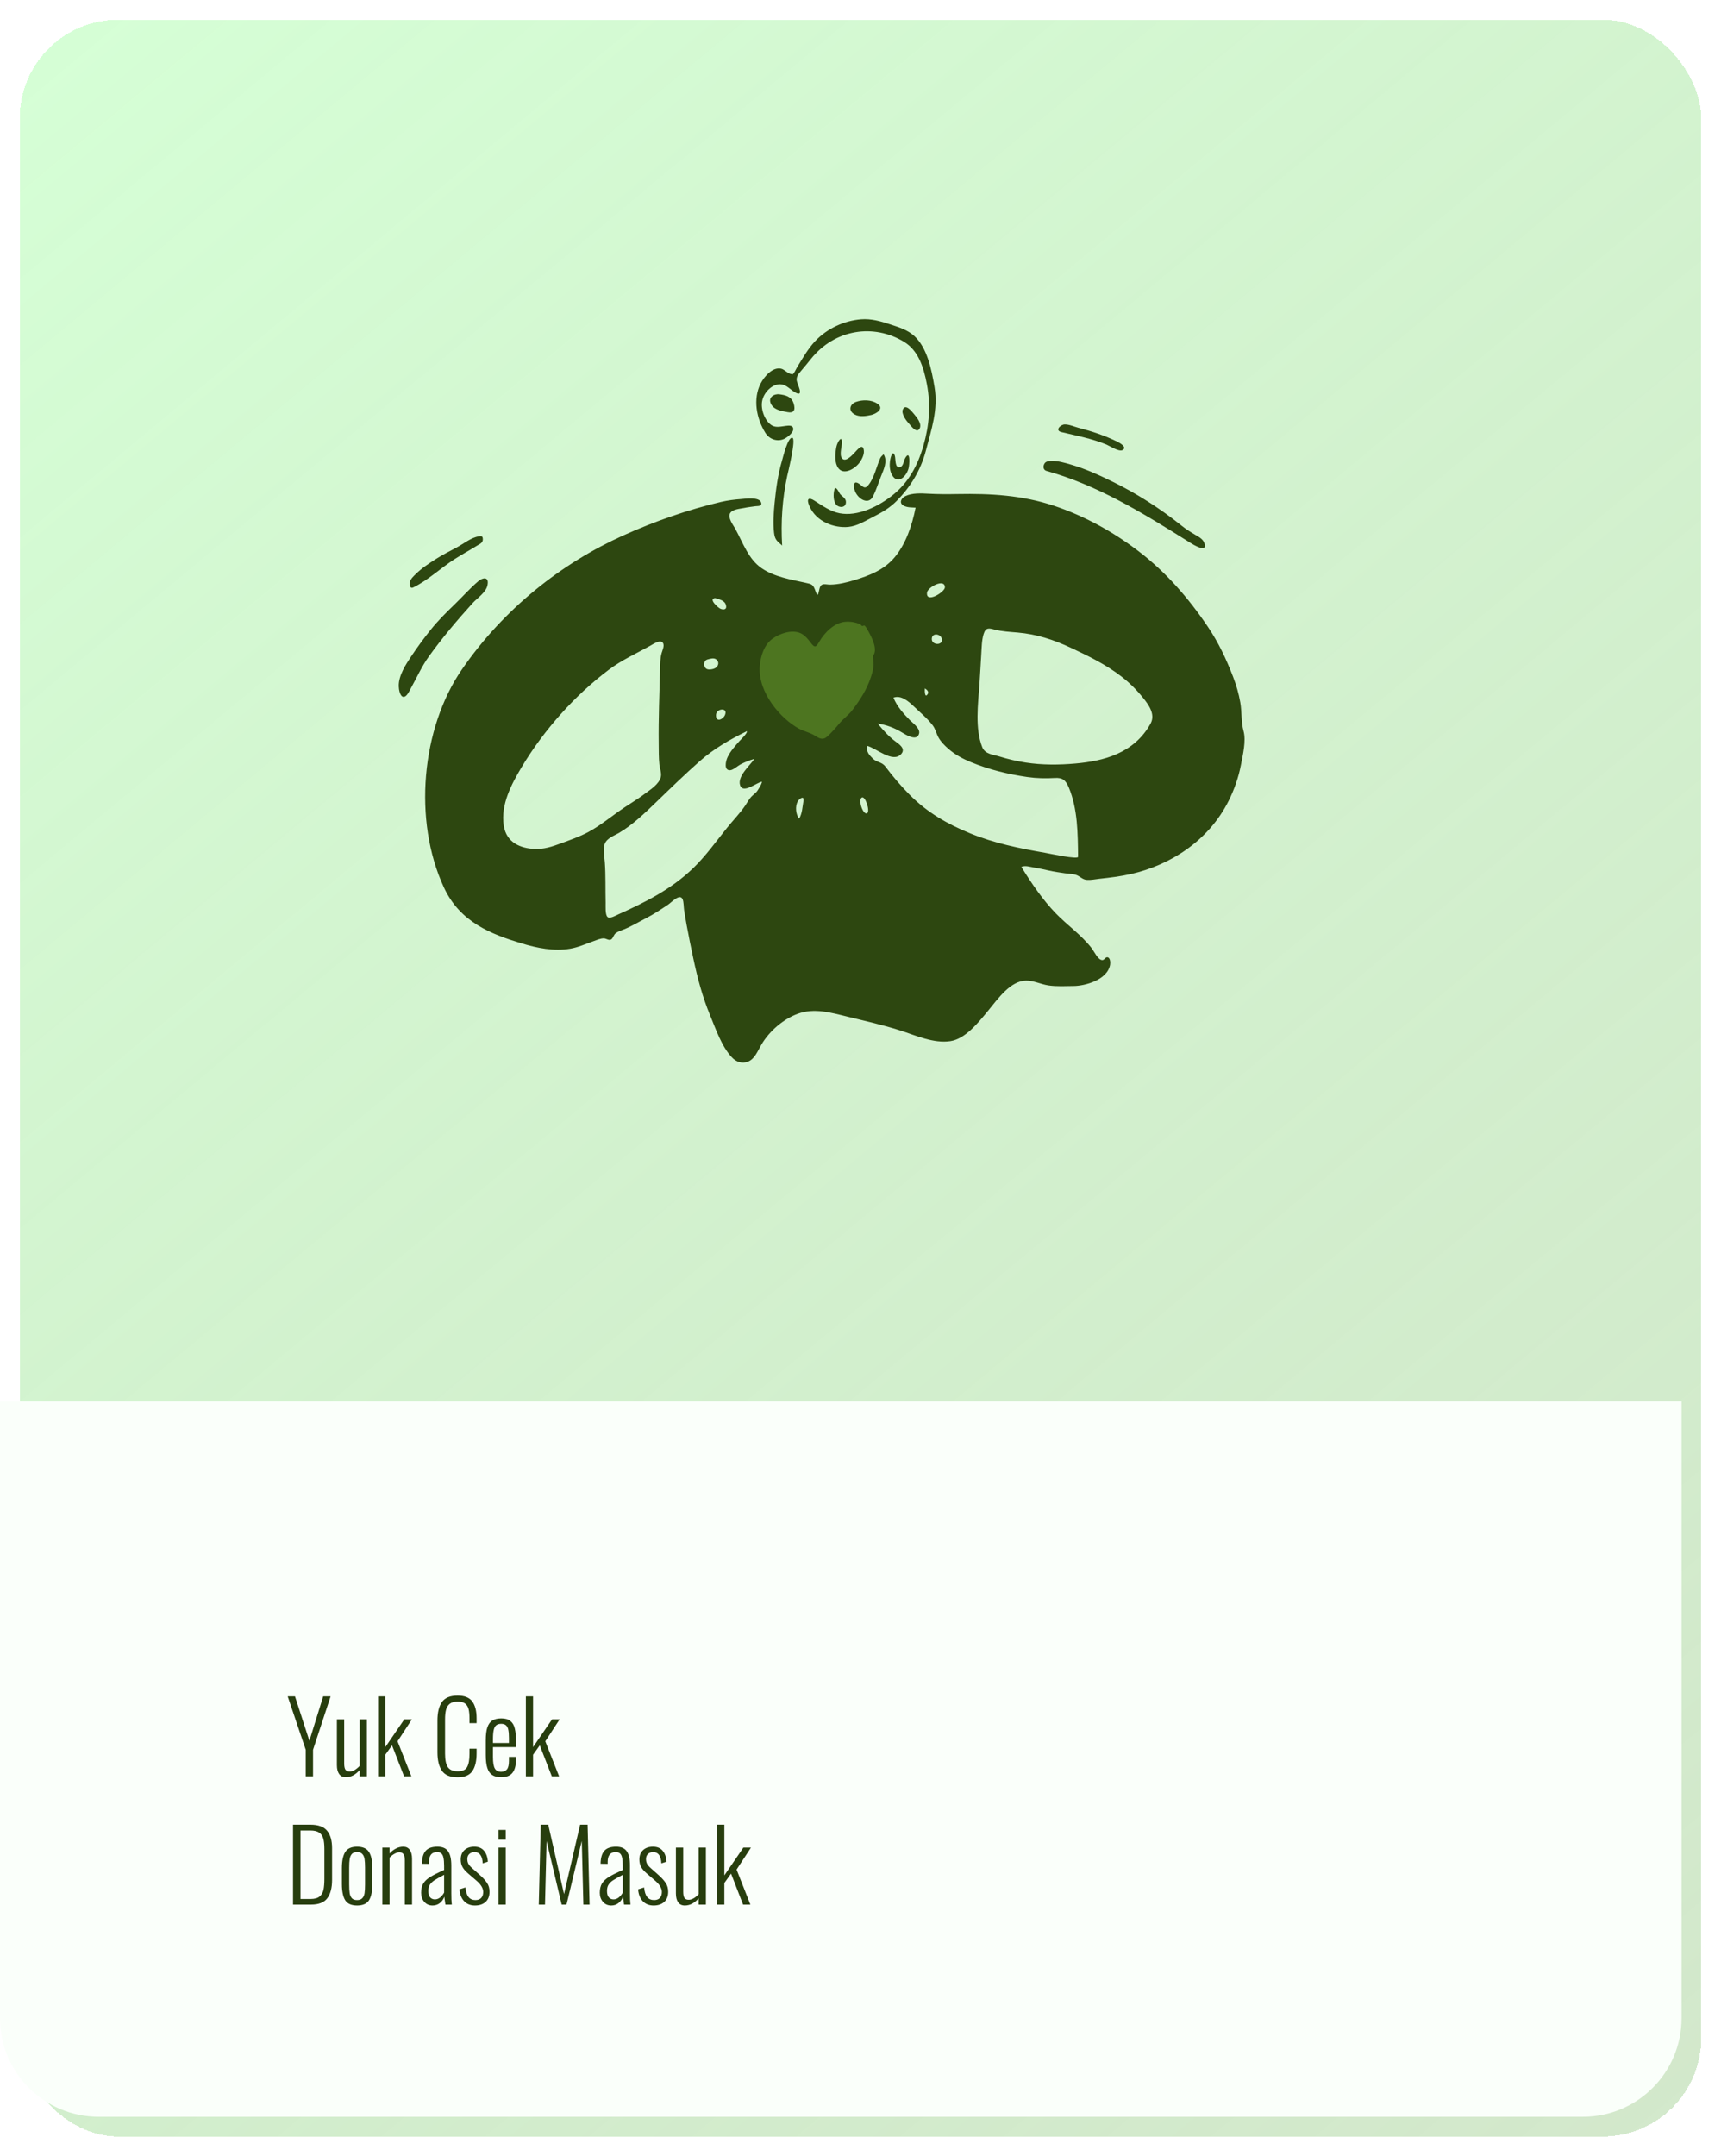 <svg width="349" height="437" viewBox="0 0 349 437" fill="none" xmlns="http://www.w3.org/2000/svg">
<g filter="url(#filter0_d_609_3477)">
<rect width="341" height="429" rx="20" fill="url(#paint0_linear_609_3477)" fill-opacity="0.5" shape-rendering="crispEdges"/>
</g>
<path d="M0 284H341V409C341 420.046 332.046 429 321 429H20C8.954 429 0 420.046 0 409V284Z" fill="#FAFFFA"/>
<path d="M62 354.62L58.34 343.8H59.82L62.74 352.8L65.54 343.8H67.04L63.48 354.62V360H62V354.62ZM70.117 360.18C69.53 360.18 69.084 359.967 68.777 359.54C68.47 359.113 68.317 358.507 68.317 357.72V348.44H69.797V357.4C69.797 357.987 69.883 358.407 70.057 358.66C70.243 358.9 70.523 359.02 70.897 359.02C71.23 359.02 71.57 358.92 71.917 358.72C72.277 358.507 72.617 358.227 72.937 357.88V348.44H74.397V360H72.937V358.72C72.55 359.173 72.117 359.533 71.637 359.8C71.157 360.053 70.65 360.18 70.117 360.18ZM76.679 343.8H78.139V354.08L81.999 348.44H83.539L80.619 352.9L83.419 360H81.939L79.499 353.72L78.139 355.62V360H76.679V343.8ZM92.809 360.2C91.289 360.2 90.222 359.753 89.609 358.86C89.009 357.967 88.709 356.727 88.709 355.14V348.7C88.709 347.073 89.009 345.827 89.609 344.96C90.222 344.08 91.289 343.64 92.809 343.64C94.196 343.64 95.182 344.033 95.769 344.82C96.356 345.607 96.649 346.747 96.649 348.24V349.22H95.209V348.28C95.209 347.507 95.149 346.88 95.029 346.4C94.909 345.907 94.676 345.527 94.329 345.26C93.982 344.993 93.482 344.86 92.829 344.86C92.122 344.86 91.582 345.007 91.209 345.3C90.836 345.593 90.582 346 90.449 346.52C90.316 347.027 90.249 347.68 90.249 348.48V355.38C90.249 356.633 90.436 357.547 90.809 358.12C91.196 358.693 91.869 358.98 92.829 358.98C93.776 358.98 94.409 358.693 94.729 358.12C95.049 357.533 95.209 356.647 95.209 355.46V354.4H96.649V355.36C96.649 356.907 96.362 358.1 95.789 358.94C95.216 359.78 94.222 360.2 92.809 360.2ZM101.629 360.18C100.883 360.18 100.283 360.033 99.829 359.74C99.376 359.447 99.043 358.973 98.829 358.32C98.616 357.667 98.509 356.78 98.509 355.66V352.74C98.509 351.607 98.616 350.72 98.829 350.08C99.056 349.427 99.396 348.96 99.849 348.68C100.316 348.4 100.916 348.26 101.649 348.26C102.449 348.26 103.063 348.433 103.489 348.78C103.929 349.113 104.229 349.62 104.389 350.3C104.563 350.98 104.649 351.893 104.649 353.04V354.08H99.969V356.1C99.969 357.207 100.096 357.98 100.349 358.42C100.603 358.86 101.029 359.08 101.629 359.08C102.136 359.08 102.523 358.92 102.789 358.6C103.069 358.28 103.209 357.7 103.209 356.86V356.06H104.629V356.7C104.629 357.82 104.396 358.68 103.929 359.28C103.463 359.88 102.696 360.18 101.629 360.18ZM103.209 353.24V352.28C103.209 351.587 103.169 351.04 103.089 350.64C103.023 350.24 102.876 349.927 102.649 349.7C102.423 349.473 102.083 349.36 101.629 349.36C101.216 349.36 100.889 349.453 100.649 349.64C100.409 349.813 100.236 350.127 100.129 350.58C100.023 351.02 99.969 351.647 99.969 352.46V353.24H103.209ZM106.64 343.8H108.1V354.08L111.96 348.44H113.5L110.58 352.9L113.38 360H111.9L109.46 353.72L108.1 355.62V360H106.64V343.8ZM59.42 369.8H62.94C64.54 369.8 65.673 370.213 66.34 371.04C67.007 371.853 67.34 373.027 67.34 374.56V381C67.34 382.613 67.013 383.853 66.36 384.72C65.72 385.573 64.627 386 63.08 386H59.42V369.8ZM62.98 384.86C63.793 384.86 64.4 384.693 64.8 384.36C65.213 384.013 65.48 383.56 65.6 383C65.72 382.427 65.78 381.68 65.78 380.76V374.72C65.78 373.84 65.707 373.14 65.56 372.62C65.413 372.087 65.133 371.68 64.72 371.4C64.307 371.12 63.707 370.98 62.92 370.98H60.94V384.86H62.98ZM72.41 386.18C71.263 386.18 70.463 385.827 70.01 385.12C69.556 384.4 69.33 383.3 69.33 381.82V378.62C69.33 377.14 69.556 376.047 70.01 375.34C70.463 374.62 71.263 374.26 72.41 374.26C73.57 374.26 74.376 374.62 74.83 375.34C75.283 376.047 75.51 377.14 75.51 378.62V381.82C75.51 383.3 75.283 384.4 74.83 385.12C74.376 385.827 73.57 386.18 72.41 386.18ZM72.41 385.08C72.89 385.08 73.243 384.953 73.47 384.7C73.71 384.447 73.863 384.107 73.93 383.68C73.996 383.24 74.03 382.647 74.03 381.9V378.54C74.03 377.793 73.996 377.207 73.93 376.78C73.863 376.34 73.71 375.993 73.47 375.74C73.243 375.487 72.89 375.36 72.41 375.36C71.93 375.36 71.576 375.487 71.35 375.74C71.123 375.993 70.976 376.34 70.91 376.78C70.843 377.207 70.81 377.793 70.81 378.54V381.9C70.81 382.647 70.843 383.24 70.91 383.68C70.976 384.107 71.123 384.447 71.35 384.7C71.576 384.953 71.93 385.08 72.41 385.08ZM77.538 374.44H78.998V375.64C79.385 375.213 79.811 374.88 80.278 374.64C80.758 374.387 81.258 374.26 81.778 374.26C82.351 374.26 82.791 374.473 83.098 374.9C83.405 375.327 83.558 375.933 83.558 376.72V386H82.098V377.04C82.098 376.453 82.005 376.033 81.818 375.78C81.645 375.527 81.371 375.4 80.998 375.4C80.678 375.4 80.345 375.5 79.998 375.7C79.651 375.887 79.318 376.147 78.998 376.48V386H77.538V374.44ZM87.722 386.18C87.028 386.18 86.468 385.933 86.042 385.44C85.615 384.947 85.402 384.333 85.402 383.6C85.402 382.84 85.548 382.213 85.842 381.72C86.148 381.227 86.615 380.787 87.242 380.4C87.868 380.013 88.808 379.54 90.062 378.98V378.16C90.062 377.44 90.015 376.88 89.922 376.48C89.842 376.08 89.695 375.793 89.482 375.62C89.282 375.447 88.995 375.36 88.622 375.36C87.542 375.36 87.002 376.02 87.002 377.34V377.74L85.562 377.72C85.575 376.533 85.828 375.66 86.322 375.1C86.815 374.54 87.608 374.26 88.702 374.26C89.715 374.26 90.435 374.567 90.862 375.18C91.302 375.793 91.522 376.76 91.522 378.08V383.7C91.522 384.073 91.528 384.5 91.542 384.98C91.568 385.46 91.595 385.8 91.622 386H90.322L90.102 384.4C89.928 384.907 89.628 385.333 89.202 385.68C88.788 386.013 88.295 386.18 87.722 386.18ZM88.182 384.94C88.582 384.94 88.942 384.807 89.262 384.54C89.595 384.26 89.862 383.933 90.062 383.56V379.96C89.155 380.44 88.495 380.813 88.082 381.08C87.682 381.347 87.375 381.647 87.162 381.98C86.962 382.3 86.862 382.72 86.862 383.24C86.862 383.813 86.982 384.24 87.222 384.52C87.475 384.8 87.795 384.94 88.182 384.94ZM96.311 386.18C95.404 386.18 94.671 385.887 94.111 385.3C93.564 384.713 93.251 383.913 93.171 382.9L94.391 382.52C94.471 383.4 94.677 384.047 95.011 384.46C95.344 384.873 95.811 385.08 96.411 385.08C96.917 385.08 97.304 384.94 97.571 384.66C97.851 384.367 97.991 383.96 97.991 383.44C97.991 382.68 97.524 381.907 96.591 381.12L95.011 379.76C94.464 379.307 94.064 378.86 93.811 378.42C93.557 377.98 93.431 377.46 93.431 376.86C93.431 376.047 93.677 375.413 94.171 374.96C94.677 374.493 95.351 374.26 96.191 374.26C97.044 374.26 97.697 374.533 98.151 375.08C98.617 375.627 98.877 376.367 98.931 377.3L97.891 377.64C97.811 376.12 97.264 375.36 96.251 375.36C95.797 375.36 95.437 375.487 95.171 375.74C94.904 375.98 94.771 376.32 94.771 376.76C94.771 377.12 94.837 377.433 94.971 377.7C95.104 377.967 95.351 378.26 95.711 378.58L97.351 380.04C97.977 380.6 98.451 381.127 98.771 381.62C99.104 382.1 99.271 382.693 99.271 383.4C99.271 384.28 99.004 384.967 98.471 385.46C97.937 385.94 97.217 386.18 96.311 386.18ZM101.096 370.86H102.556V372.84H101.096V370.86ZM101.096 374.44H102.556V386H101.096V374.44ZM109.66 369.8H111.18L114.38 383.86L117.64 369.8H119.16L119.56 386H118.3L117.98 373.1L114.88 386H113.9L110.84 373.12L110.52 386H109.26L109.66 369.8ZM123.952 386.18C123.259 386.18 122.699 385.933 122.272 385.44C121.845 384.947 121.632 384.333 121.632 383.6C121.632 382.84 121.779 382.213 122.072 381.72C122.379 381.227 122.845 380.787 123.472 380.4C124.099 380.013 125.039 379.54 126.292 378.98V378.16C126.292 377.44 126.245 376.88 126.152 376.48C126.072 376.08 125.925 375.793 125.712 375.62C125.512 375.447 125.225 375.36 124.852 375.36C123.772 375.36 123.232 376.02 123.232 377.34V377.74L121.792 377.72C121.805 376.533 122.059 375.66 122.552 375.1C123.045 374.54 123.839 374.26 124.932 374.26C125.945 374.26 126.665 374.567 127.092 375.18C127.532 375.793 127.752 376.76 127.752 378.08V383.7C127.752 384.073 127.759 384.5 127.772 384.98C127.799 385.46 127.825 385.8 127.852 386H126.552L126.332 384.4C126.159 384.907 125.859 385.333 125.432 385.68C125.019 386.013 124.525 386.18 123.952 386.18ZM124.412 384.94C124.812 384.94 125.172 384.807 125.492 384.54C125.825 384.26 126.092 383.933 126.292 383.56V379.96C125.385 380.44 124.725 380.813 124.312 381.08C123.912 381.347 123.605 381.647 123.392 381.98C123.192 382.3 123.092 382.72 123.092 383.24C123.092 383.813 123.212 384.24 123.452 384.52C123.705 384.8 124.025 384.94 124.412 384.94ZM132.541 386.18C131.635 386.18 130.901 385.887 130.341 385.3C129.795 384.713 129.481 383.913 129.401 382.9L130.621 382.52C130.701 383.4 130.908 384.047 131.241 384.46C131.575 384.873 132.041 385.08 132.641 385.08C133.148 385.08 133.535 384.94 133.801 384.66C134.081 384.367 134.221 383.96 134.221 383.44C134.221 382.68 133.755 381.907 132.821 381.12L131.241 379.76C130.695 379.307 130.295 378.86 130.041 378.42C129.788 377.98 129.661 377.46 129.661 376.86C129.661 376.047 129.908 375.413 130.401 374.96C130.908 374.493 131.581 374.26 132.421 374.26C133.275 374.26 133.928 374.533 134.381 375.08C134.848 375.627 135.108 376.367 135.161 377.3L134.121 377.64C134.041 376.12 133.495 375.36 132.481 375.36C132.028 375.36 131.668 375.487 131.401 375.74C131.135 375.98 131.001 376.32 131.001 376.76C131.001 377.12 131.068 377.433 131.201 377.7C131.335 377.967 131.581 378.26 131.941 378.58L133.581 380.04C134.208 380.6 134.681 381.127 135.001 381.62C135.335 382.1 135.501 382.693 135.501 383.4C135.501 384.28 135.235 384.967 134.701 385.46C134.168 385.94 133.448 386.18 132.541 386.18ZM138.867 386.18C138.28 386.18 137.834 385.967 137.527 385.54C137.22 385.113 137.067 384.507 137.067 383.72V374.44H138.547V383.4C138.547 383.987 138.634 384.407 138.807 384.66C138.994 384.9 139.274 385.02 139.647 385.02C139.98 385.02 140.32 384.92 140.667 384.72C141.027 384.507 141.367 384.227 141.687 383.88V374.44H143.147V386H141.687V384.72C141.3 385.173 140.867 385.533 140.387 385.8C139.907 386.053 139.4 386.18 138.867 386.18ZM145.429 369.8H146.889V380.08L150.749 374.44H152.289L149.369 378.9L152.169 386H150.689L148.249 379.72L146.889 381.62V386H145.429V369.8Z" fill="#273E0E"/>
<path fill-rule="evenodd" clip-rule="evenodd" d="M152.94 129.192C151.204 130.985 151.684 134.131 152.372 136.384C153.386 139.702 155.19 142.689 157.195 145.219C160.753 149.708 166.629 154.564 171.5 149.842C175.837 145.637 178.263 137.77 178.876 131.283C179.066 129.278 179.3 126.295 177.77 124.952C175.508 122.966 171.771 123.732 169.215 124.266C167.531 124.618 165.933 125.409 164.241 125.276C160.309 124.967 156.015 126.015 152.94 129.192Z" fill="#4D7520"/>
<path fill-rule="evenodd" clip-rule="evenodd" d="M233.328 146.646C229.958 152.729 223.704 154.249 218.099 154.74C214.733 155.035 211.344 155.057 207.997 154.546C206.192 154.27 204.391 153.848 202.63 153.301C201.468 152.939 199.764 152.868 199.194 151.437C197.688 147.662 198.335 142.681 198.625 138.672C198.772 136.633 198.852 134.588 198.992 132.548C199.081 131.242 199.076 129.808 199.449 128.559C199.886 127.095 200.56 127.313 201.683 127.596C203.232 127.986 204.802 128.058 206.378 128.194C210.225 128.529 213.629 129.629 217.207 131.309C220.745 132.971 224.178 134.617 227.393 137.094C229.022 138.349 230.444 139.745 231.791 141.417C232.831 142.708 234.39 144.73 233.328 146.646ZM218.62 173.638C218.626 174.257 212.701 172.966 211.924 172.832C206.822 171.954 201.61 170.895 196.723 168.886C192.162 167.01 188.107 164.75 184.383 160.989C182.646 159.236 181.067 157.365 179.543 155.358C178.78 154.352 177.831 154.57 176.996 153.737C176.245 152.988 175.669 152.402 175.816 151.157C177.604 151.547 181.053 154.763 182.766 152.802C183.742 151.684 182.241 150.762 181.543 150.238C180.229 149.252 179.081 147.99 178.004 146.652C179.731 146.887 181.362 147.507 182.908 148.442C183.595 148.857 185.956 150.375 186.383 148.666C186.645 147.614 185.039 146.482 184.528 145.964C183.274 144.693 181.913 143.198 181.18 141.396C182.693 140.812 184.228 142.115 185.346 143.19C186.586 144.383 188.093 145.615 189.157 147.025C189.706 147.752 189.87 148.659 190.312 149.458C190.811 150.357 191.566 151.096 192.283 151.727C193.665 152.943 195.247 153.784 196.859 154.449C200.542 155.97 204.45 156.918 208.312 157.475C210.208 157.747 212.042 157.779 213.943 157.671C215.42 157.587 216.104 158.059 216.764 159.654C218.552 163.971 218.567 168.911 218.62 173.638ZM172.872 143.885C172.077 144.938 171.006 145.654 170.171 146.672C169.436 147.568 168.584 148.531 167.749 149.28C166.857 150.078 166.13 149.651 165.252 149.092C164.22 148.438 163.068 148.244 162.011 147.672C158.359 145.69 153.721 140.413 154.066 135.118C154.213 132.874 155.026 130.6 156.679 129.427C158.18 128.362 160.41 127.634 162.12 128.235C163.084 128.574 163.812 129.459 164.468 130.335C165.234 131.357 165.493 131.159 166.144 130.038C167.31 128.033 169.32 126.177 171.405 126.013C172.441 125.932 173.486 126.097 174.449 126.528C174.58 126.586 174.663 126.794 174.794 126.854C174.955 126.928 175.2 126.718 175.313 126.79C175.599 126.974 175.91 127.604 176.087 127.921C176.799 129.196 178.092 131.705 177.012 132.943C177.012 132.943 177.154 134.46 177.148 134.635C177.121 135.551 176.908 136.326 176.624 137.189C175.773 139.781 174.413 141.845 172.872 143.885ZM175.824 164.825C175.035 165.209 173.983 162.219 174.728 161.653C175.438 161.113 176.538 164.478 175.824 164.825ZM162.929 162.388C162.719 163.576 162.679 164.906 162.052 165.918C161.372 165.076 161.212 163.417 161.763 162.429C162.079 161.866 163.16 161.089 162.929 162.388ZM187.548 139.517C187.546 139.547 188.555 140.018 188.116 140.685C187.516 141.596 187.507 139.938 187.548 139.517ZM191.018 129.658C191.077 130.833 189.015 130.75 188.959 129.567C188.891 128.112 190.956 128.412 191.018 129.658ZM187.994 120.083C188.133 118.988 191.601 117.145 191.616 119.028C191.623 119.972 187.701 122.41 187.994 120.083ZM153.692 160.105C153.328 160.726 152.776 161.011 152.324 161.505C151.851 162.023 151.529 162.666 151.124 163.259C150.011 164.888 148.638 166.27 147.423 167.785C145.19 170.569 143.069 173.535 140.554 175.957C136.059 180.285 130.706 182.935 125.377 185.318C124.936 185.515 123.675 186.261 123.202 185.844C122.691 185.393 122.832 183.62 122.815 182.956C122.744 180.234 122.841 177.463 122.652 174.757C122.574 173.646 122.212 172.09 122.63 171.026C123.095 169.836 124.565 169.358 125.46 168.84C128.182 167.266 130.749 164.809 133.101 162.535C135.993 159.74 138.912 156.901 141.902 154.263C144.831 151.679 148.121 149.82 151.462 148.181C151.644 148.57 150.091 150.031 149.915 150.232C149.072 151.194 148.153 152.197 147.558 153.417C147.136 154.281 146.764 156.179 148.065 156.099C148.696 156.061 149.582 155.23 150.138 154.935C151.057 154.448 152.011 154.075 152.986 153.799C152.206 155.016 149.455 157.333 150.09 159.168C150.705 160.949 153.511 158.527 154.521 158.428C154.393 159.082 154.004 159.573 153.692 160.105ZM119.348 168.599C117.518 169.585 115.62 170.23 113.712 170.937C111.894 171.612 110.208 172.151 108.298 172.047C105.662 171.903 102.692 170.87 102.147 167.293C101.5 163.056 103.751 158.884 105.702 155.608C108.077 151.622 110.794 148 113.774 144.67C116.751 141.343 119.999 138.349 123.435 135.754C126.048 133.78 129.053 132.442 131.847 130.879C132.379 130.582 133.839 129.577 134.392 130.237C134.839 130.772 134.334 131.784 134.177 132.336C133.872 133.412 133.884 134.464 133.855 135.59C133.728 140.618 133.515 145.654 133.578 150.685C133.595 152.088 133.567 153.559 133.717 154.949C133.8 155.719 134.19 156.673 134.014 157.449C133.676 158.943 131.791 160.094 130.801 160.843C129.027 162.184 127.128 163.241 125.333 164.534C123.361 165.953 121.449 167.466 119.348 168.599ZM143.472 133.648C143.982 133.512 144.744 133.265 145.228 133.626C145.859 134.097 145.745 134.849 145.215 135.287C144.795 135.633 143.777 135.816 143.329 135.583C142.565 135.186 142.613 133.878 143.472 133.648ZM147.013 144.917C146.646 145.801 145.156 146.503 145.196 144.916C145.229 143.558 147.688 143.289 147.013 144.917ZM145.037 121.213C145.725 121.463 146.956 121.614 147.217 122.642C147.46 123.599 146.696 123.608 146.132 123.394C145.668 123.218 143.536 121.343 145.037 121.213ZM252.173 148.139C251.672 146.327 251.849 144.249 251.52 142.375C251.202 140.559 250.725 138.908 250.081 137.229C248.656 133.513 247.08 130.197 244.94 127.023C240.909 121.046 236.337 115.881 230.942 111.755C225.615 107.681 219.797 104.516 213.713 102.494C207.261 100.35 200.875 100.008 194.213 100.127C192.223 100.163 190.234 100.169 188.247 100.057C186.794 99.976 184.974 99.879 183.583 100.553C182.709 100.977 182.266 101.974 183.277 102.5C183.993 102.874 184.9 102.838 185.67 102.881C184.96 106.528 183.673 110.243 181.444 112.924C179.267 115.542 176.213 116.665 173.322 117.557C171.755 118.041 169.993 118.469 168.373 118.485C167.349 118.495 166.52 117.999 166.185 119.315C165.952 120.229 165.875 121.214 165.42 119.913C164.881 118.375 164.663 118.406 163.253 118.092C160.368 117.45 157.075 116.928 154.488 115.182C151.804 113.371 150.716 110.123 149.101 107.157C148.702 106.424 147.543 104.975 148.036 104.042C148.487 103.189 150.112 103.111 150.85 102.954C151.628 102.789 152.415 102.708 153.199 102.594C153.653 102.529 154.582 102.666 154.35 101.857C154 100.638 151.048 101.087 150.312 101.139C148.942 101.235 147.559 101.409 146.209 101.725C139.518 103.291 132.811 105.633 126.417 108.506C114.01 114.081 102.22 123.272 93.661 135.69C85.446 147.61 83.728 166.277 90.019 179.857C93.289 186.914 99.619 189.326 105.726 191.177C108.948 192.153 112.337 192.832 115.666 192.263C117.264 191.99 118.755 191.316 120.296 190.767C120.968 190.528 121.728 190.177 122.433 190.178C122.967 190.179 123.512 190.721 123.991 190.358C124.331 190.1 124.447 189.444 124.862 189.129C125.361 188.751 125.982 188.571 126.532 188.351C128.061 187.739 129.523 186.847 131.008 186.088C132.543 185.302 133.979 184.344 135.439 183.374C136.176 182.884 137.839 181.023 138.409 182.209C138.669 182.75 138.637 183.847 138.727 184.432C138.885 185.457 139.06 186.477 139.245 187.494C139.653 189.734 140.114 191.958 140.583 194.18C141.43 198.188 142.441 202.005 143.972 205.703C145.195 208.656 146.315 212.029 148.392 214.27C149.299 215.248 150.479 215.613 151.67 215.161C153.025 214.647 153.62 213.06 154.383 211.749C156.062 208.864 158.975 206.495 161.735 205.474C165.114 204.225 168.538 205.235 171.883 206.05C175.421 206.913 179.018 207.713 182.507 208.825C185.757 209.861 189.299 211.515 192.728 211.006C195.718 210.562 198.343 207.321 200.371 204.849C202.408 202.365 204.927 198.775 208.066 198.737C209.625 198.718 211.092 199.489 212.625 199.712C214.307 199.955 216.075 199.841 217.771 199.827C219.875 199.81 224.519 198.689 225.112 195.552C225.2 195.087 225.145 194.152 224.641 194.018C224.177 193.896 223.984 194.563 223.552 194.576C222.674 194.601 221.88 192.814 221.357 192.143C219.245 189.435 216.457 187.534 214.125 185.129C211.492 182.414 209.181 179.038 207.12 175.687C207.941 175.341 208.871 175.692 209.693 175.821C210.693 175.979 211.67 176.191 212.66 176.421C213.75 176.674 214.849 176.814 215.95 176.981C216.772 177.105 217.85 177.061 218.61 177.484C219.274 177.852 219.658 178.28 220.457 178.328C221.27 178.376 222.09 178.189 222.899 178.103C225.087 177.871 227.268 177.608 229.429 177.114C237.066 175.368 244.99 170.614 249.152 162.309C250.283 160.05 251.157 157.584 251.649 155.011C252.032 153.002 252.731 150.155 252.173 148.139Z" fill="#2D4710"/>
<path fill-rule="evenodd" clip-rule="evenodd" d="M174.614 64.712C176.638 64.549 178.577 65.093 180.511 65.738C182.212 66.304 184.019 66.806 185.445 68.129C188.011 70.51 188.896 74.781 189.511 78.45C190.277 83.027 188.87 87.067 187.741 91.386C186.684 95.426 184.507 98.827 181.839 101.518C180.441 102.927 178.858 103.85 177.194 104.687C175.504 105.536 173.883 106.611 172.031 106.788C169.219 107.058 165.524 105.787 164.126 102.537C163.49 101.058 164.005 100.73 165.145 101.457C166.8 102.511 168.403 103.666 170.284 104.022C173.933 104.711 178.134 102.68 181.153 100.246C184.171 97.814 186.092 94.414 187.267 90.301C188.452 86.15 188.77 82.144 187.964 77.874C187.282 74.254 186.158 70.998 183.323 69.274C177.203 65.553 169.321 66.671 164.437 72.761C163.767 73.596 163.104 74.409 162.411 75.212C161.97 75.722 161.451 76.333 161.567 77.129C161.666 77.811 163.029 80.344 161.529 79.672C160.312 79.127 159.596 77.898 158.16 77.878C156.632 77.856 154.905 79.451 154.557 81.279C154.225 83.023 155.136 85.277 156.403 86.135C157.189 86.666 158.007 86.492 158.857 86.385C159.278 86.331 160.444 86.05 160.755 86.565C161.307 87.476 159.622 88.655 159.072 88.923C157.733 89.573 156.078 89.123 155.203 87.714C154.312 86.281 153.661 84.586 153.444 82.797C153.236 81.083 153.454 79.306 154.207 77.808C155.008 76.215 156.722 74.349 158.38 74.713C159.1 74.871 159.72 75.703 160.423 75.804C160.867 75.867 160.687 75.961 161.026 75.531C161.241 75.259 161.431 74.776 161.626 74.459C162.746 72.636 163.845 70.7 165.258 69.19C167.793 66.483 171.286 64.98 174.614 64.712ZM169.21 99.219C169.473 98.285 170.151 99.839 170.339 100.091C170.711 100.591 171.537 100.927 171.549 101.716C171.569 103.019 170.1 102.921 169.575 102.291C168.977 101.575 168.95 100.141 169.21 99.219ZM179.181 92.066C180.054 93.476 179.193 95.174 178.651 96.55C178.132 97.867 177.665 99.343 177.045 100.593C176.015 102.669 173.394 100.788 173.2 98.777C173.052 97.238 173.992 97.822 174.604 98.343C175.234 98.879 175.525 98.999 176.11 98.289C177.287 96.86 177.721 94.621 178.49 92.882C178.642 92.537 178.942 92.309 179.181 92.066ZM181.447 92.325C181.692 93.024 181.381 94.971 182.55 94.665C183.196 94.496 183.267 93.345 183.581 92.815C184.635 91.033 184.469 94.225 184.214 95.044C183.653 96.85 181.866 98.232 180.813 96.113C180.421 95.324 180.361 94.287 180.483 93.387C180.549 92.896 180.995 91.034 181.447 92.325ZM170.719 89.948C170.665 90.797 170.115 92.532 170.943 93.055C171.671 93.515 172.817 92.249 173.325 91.718C173.853 91.166 175.032 89.614 175.187 91.386C175.266 92.29 174.585 93.449 174.083 94.023C173.014 95.247 170.713 96.476 169.752 94.463C169.228 93.367 169.381 91.718 169.615 90.538C169.804 89.583 170.851 87.897 170.719 89.948ZM185.342 83.9C185.842 84.507 187.025 85.862 186.484 86.849C185.852 88.003 184.603 86.121 184.124 85.61C183.692 85.15 182.762 83.81 183.078 83.02C183.6 81.713 184.902 83.367 185.342 83.9ZM177.911 81.801C179.492 82.85 177.557 83.905 176.703 84.096C175.67 84.327 174.343 84.543 173.35 84.015C171.942 83.267 172.315 81.893 173.61 81.446C174.938 80.988 176.683 80.987 177.911 81.801ZM158.046 79.912C159.172 80.066 160.462 80.284 160.927 81.719C161.408 83.203 160.877 83.762 159.722 83.531C158.653 83.316 157.066 83.15 156.399 81.962C155.601 80.542 157.001 79.769 158.046 79.912Z" fill="#2D4710"/>
<path fill-rule="evenodd" clip-rule="evenodd" d="M98.862 118.576C98.576 120.076 96.747 121.231 95.859 122.213C92.752 125.647 89.728 129.201 86.964 133.044C85.529 135.038 84.492 137.383 83.275 139.564C82.978 140.096 82.465 141.274 81.818 141.231C81.108 141.185 80.879 139.727 80.863 139.082C80.81 136.882 82.331 134.604 83.416 132.979C84.637 131.153 85.951 129.361 87.302 127.674C88.79 125.818 90.427 124.187 92.098 122.583C93.74 121.009 95.297 119.223 97.015 117.774C97.825 117.091 99.214 116.726 98.862 118.576ZM213.085 93.437C214.461 93.355 215.835 93.772 217.16 94.154C220.077 94.994 222.883 96.28 225.656 97.641C230.518 100.025 235.238 103.024 239.609 106.53C240.523 107.263 241.45 107.839 242.43 108.415C243.058 108.785 243.947 109.223 244.231 110.073C244.952 112.234 241.845 110.298 241.404 110.021L240.784 109.631C231.583 103.857 222.403 98.27 212.215 95.439C211.672 95.288 211.473 94.729 211.717 94.131C211.982 93.484 212.573 93.467 213.085 93.437ZM97.911 109.36C97.888 110.042 97.268 110.257 96.856 110.515C95.32 111.479 93.738 112.327 92.207 113.304C89.366 115.116 86.805 117.593 83.814 119.05C83.13 119.383 82.976 118.535 83.129 117.933C83.299 117.262 83.898 116.743 84.328 116.322C85.57 115.106 87.006 114.179 88.412 113.282C89.806 112.391 91.253 111.679 92.691 110.907C94.027 110.188 95.553 108.946 97.021 108.721L97.085 108.711C97.552 108.637 97.939 108.56 97.911 109.36ZM215.251 87.574C213.822 87.232 215.082 86.025 215.919 86.02C216.852 86.013 217.781 86.459 218.681 86.694C221.432 87.413 223.991 88.244 226.597 89.524C226.986 89.715 228.702 90.633 227.638 91.218C226.9 91.623 225.046 90.375 224.375 90.097C221.428 88.879 218.305 88.305 215.251 87.574Z" fill="#2D4710"/>
<path fill-rule="evenodd" clip-rule="evenodd" d="M159.625 96.519C159.763 95.878 161.523 88.841 160.663 88.718C159.752 88.587 158.787 92.665 158.57 93.405C157.765 96.142 157.364 99.033 157.086 101.911C156.892 103.914 156.739 105.963 156.968 107.97C157.143 109.512 157.684 109.696 158.609 110.561C158.329 105.851 158.639 101.099 159.625 96.519Z" fill="#2D4710"/>
<defs>
<filter id="filter0_d_609_3477" x="0" y="0" width="349" height="437" filterUnits="userSpaceOnUse" color-interpolation-filters="sRGB">
<feFlood flood-opacity="0" result="BackgroundImageFix"/>
<feColorMatrix in="SourceAlpha" type="matrix" values="0 0 0 0 0 0 0 0 0 0 0 0 0 0 0 0 0 0 127 0" result="hardAlpha"/>
<feOffset dx="4" dy="4"/>
<feGaussianBlur stdDeviation="2"/>
<feComposite in2="hardAlpha" operator="out"/>
<feColorMatrix type="matrix" values="0 0 0 0 0.482 0 0 0 0 0.38 0 0 0 0 1 0 0 0 0.25 0"/>
<feBlend mode="normal" in2="BackgroundImageFix" result="effect1_dropShadow_609_3477"/>
<feBlend mode="normal" in="SourceGraphic" in2="effect1_dropShadow_609_3477" result="shape"/>
</filter>
<linearGradient id="paint0_linear_609_3477" x1="0" y1="0" x2="712.999" y2="856.909" gradientUnits="userSpaceOnUse">
<stop stop-color="#ACFFAD"/>
<stop offset="1" stop-color="#4D7520" stop-opacity="0.35"/>
</linearGradient>
</defs>
</svg>
